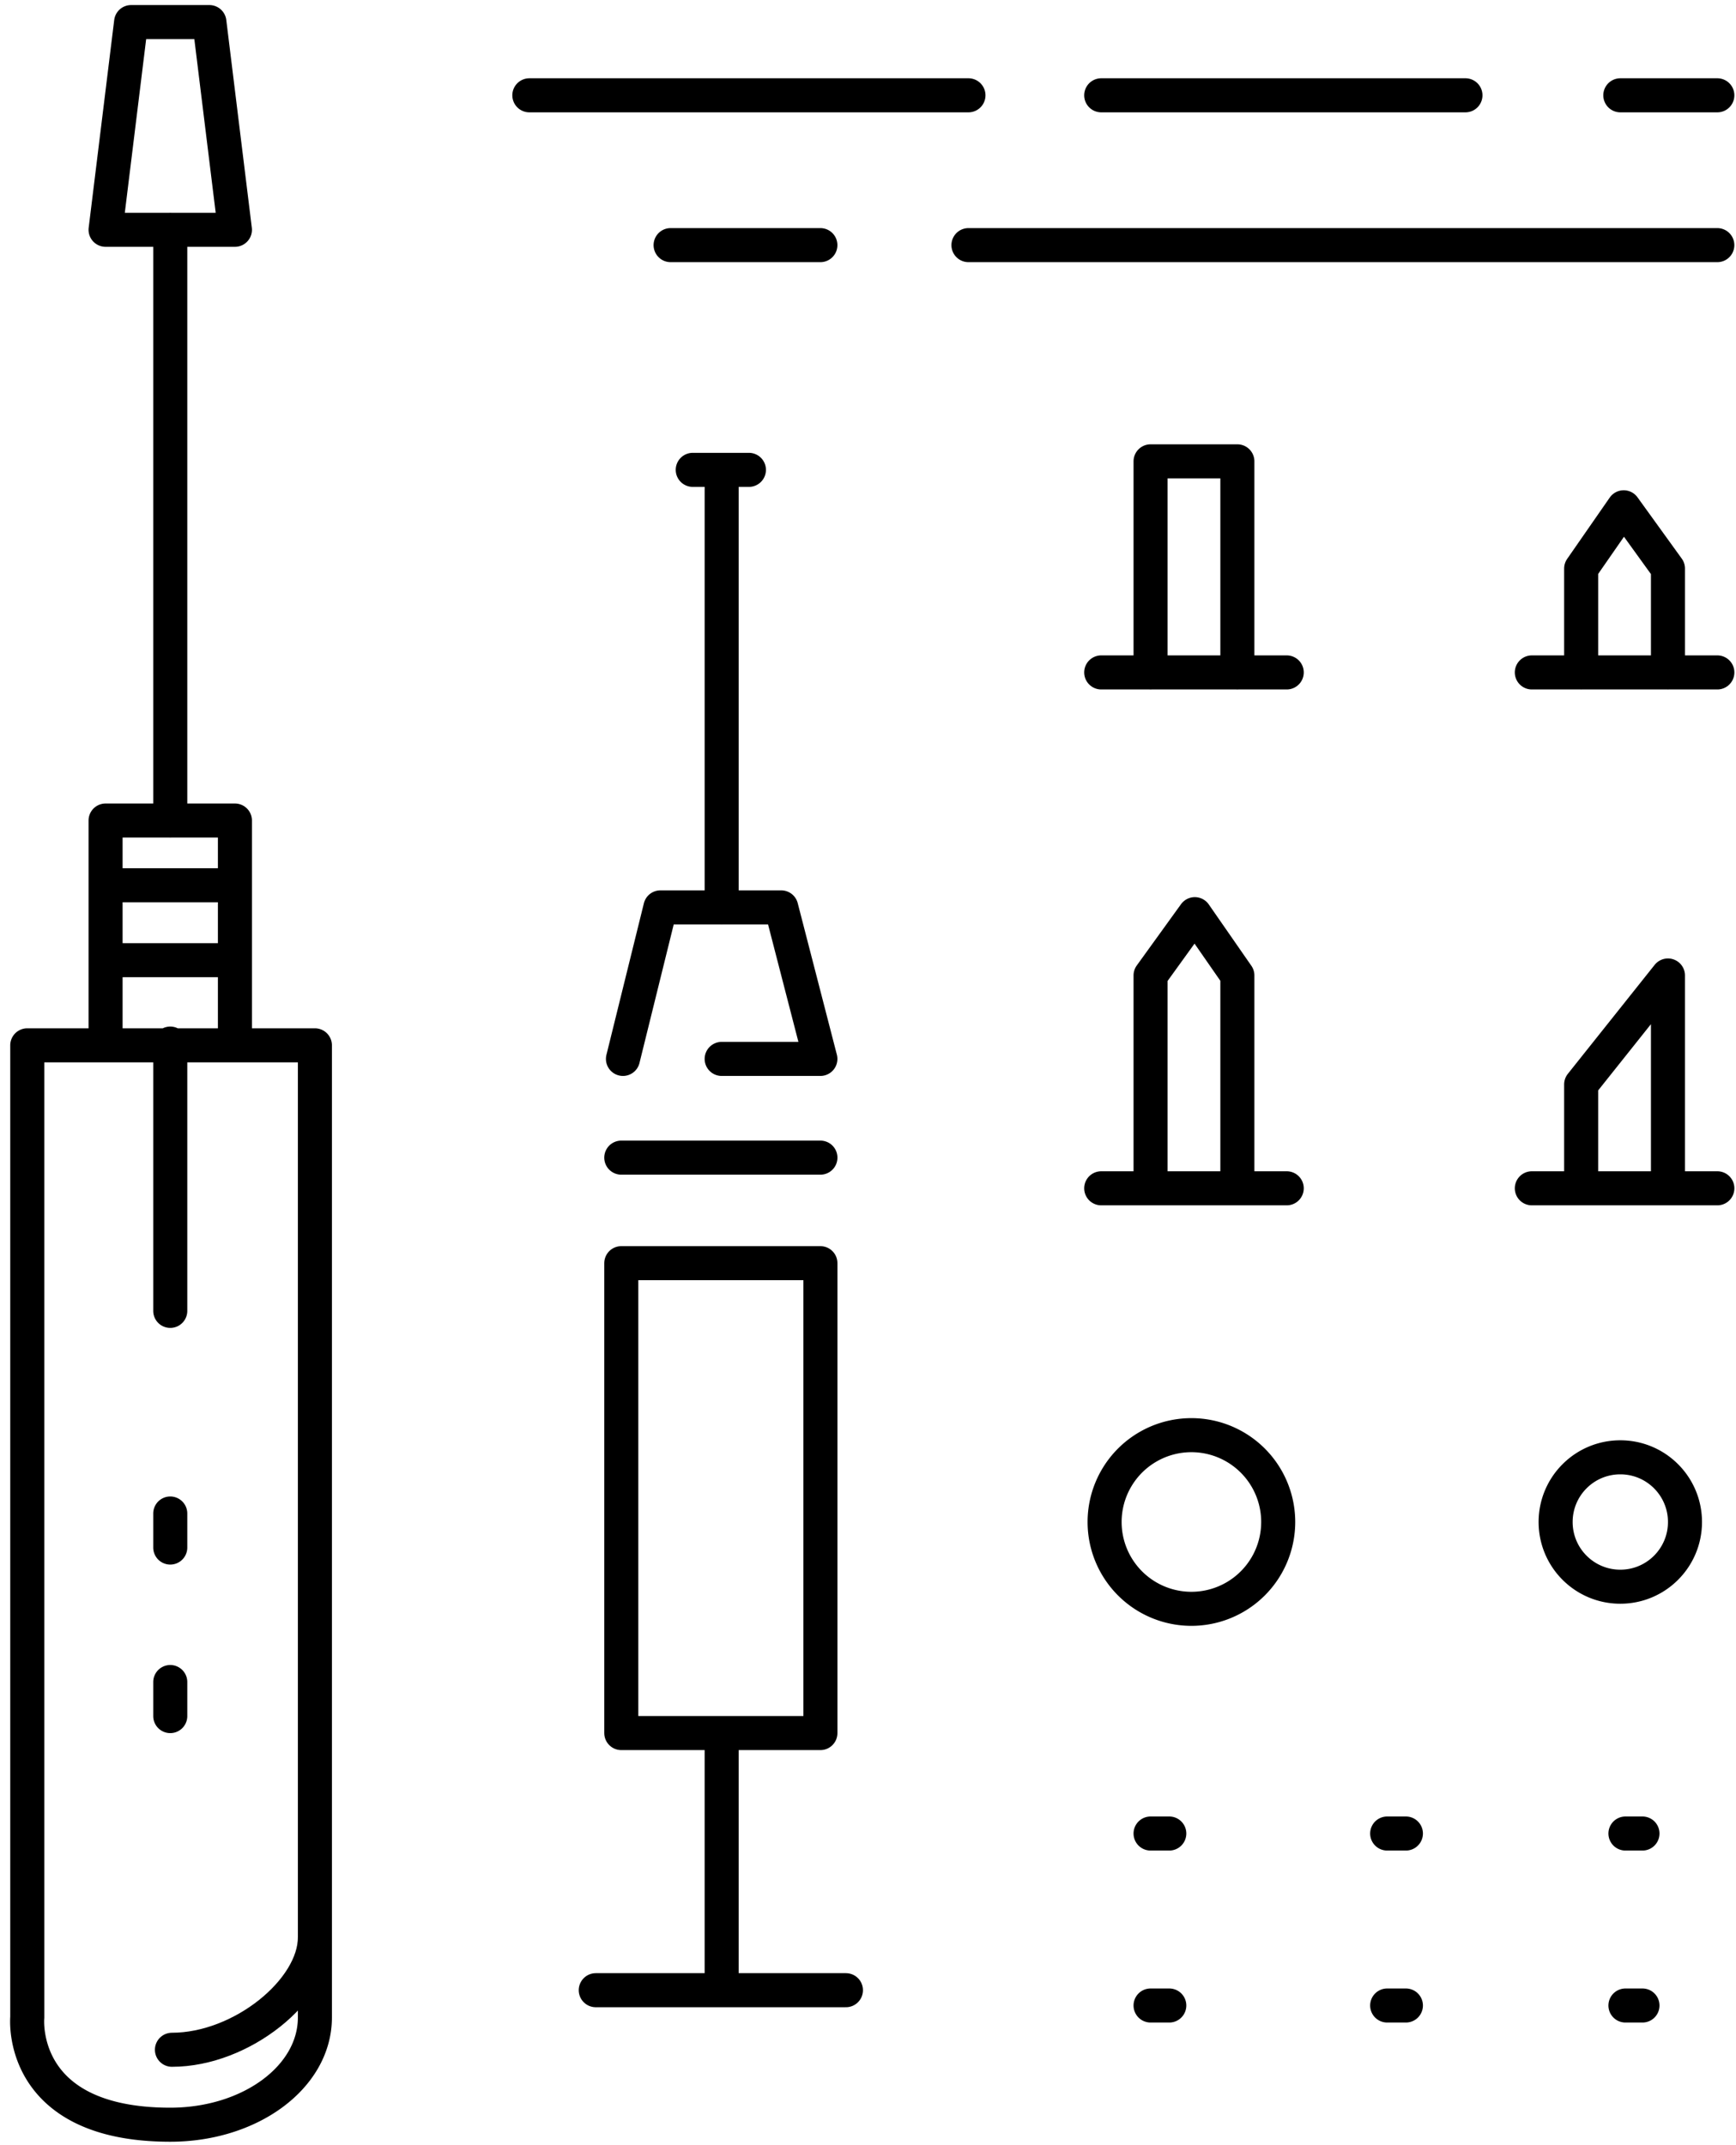 <svg xmlns="http://www.w3.org/2000/svg" width="102" height="126" fill="none" viewBox="0 0 102 126">
  <path stroke="currentColor" stroke-linecap="round" stroke-linejoin="round" stroke-miterlimit="10" stroke-width="2" d="M48.204 74.195h-11.7v27.6h11.7v-27.6Zm-5.802 42.702v-15.1m-7.398 15.101h14.7m-31.202-3.101c0 3.1-4.3 6.6-8.4 6.6"/>
  <path stroke="currentColor" stroke-linecap="round" stroke-linejoin="round" stroke-miterlimit="10" stroke-width="2" d="M10.002 124.799c-9 0-8.4-6.3-8.4-6.3v-57.1h16.9v57.1c0 3.5-3.8 6.3-8.5 6.3Zm3.801-63.504v-13.1h-7.6v13.1m3.801-47.799v34.7m3.799-34.699h-7.6l1.5-12.2h4.6l1.5 12.2Zm-3.799 47.8v15.7m0 21.8v2m0-11.899v2m-3.801-34.5h7.6m-7.6-4.402h7.6m22.799 10.201 2.2-8.9h7.1l2.3 8.9h-5.8m0-34.599v25.7m47.602-13.802h10.9m-2.902 30.301h-5.1v-6.1l5.1-6.4v12.5ZM64.703 39.496h10.9m-8.001.002v-12.4h5.1v12.4m17.302 30.299h10.9m-36.201 0h10.9m-8.001-.002v-12.5l2.6-3.6 2.5 3.6v12.5m20.2-30.298v-6.1l2.5-3.6 2.6 3.6v6.1m1 49.901c0 2.1-1.7 3.8-3.8 3.8-2.1 0-3.8-1.7-3.8-3.8 0-2.1 1.7-3.8 3.8-3.8 2.1 0 3.8 1.7 3.8 3.8Zm-29 5.099a5.1 5.1 0 1 0 0-10.2 5.1 5.1 0 0 0 0 10.2Zm25.502 23.3h1m-15 0h1.1m-15.002 0h1.1m26.802-10.102h1m-15 0h1.1m-15.002 0h1.1M36.504 67.996h11.7m-7.501-40.398h3.3m-4.601-13.2h8.8m8.7 0h44m-14.799-8.8h-21.4m-7.801 0h-25.8m64.101 0h5.7"/>
</svg>
